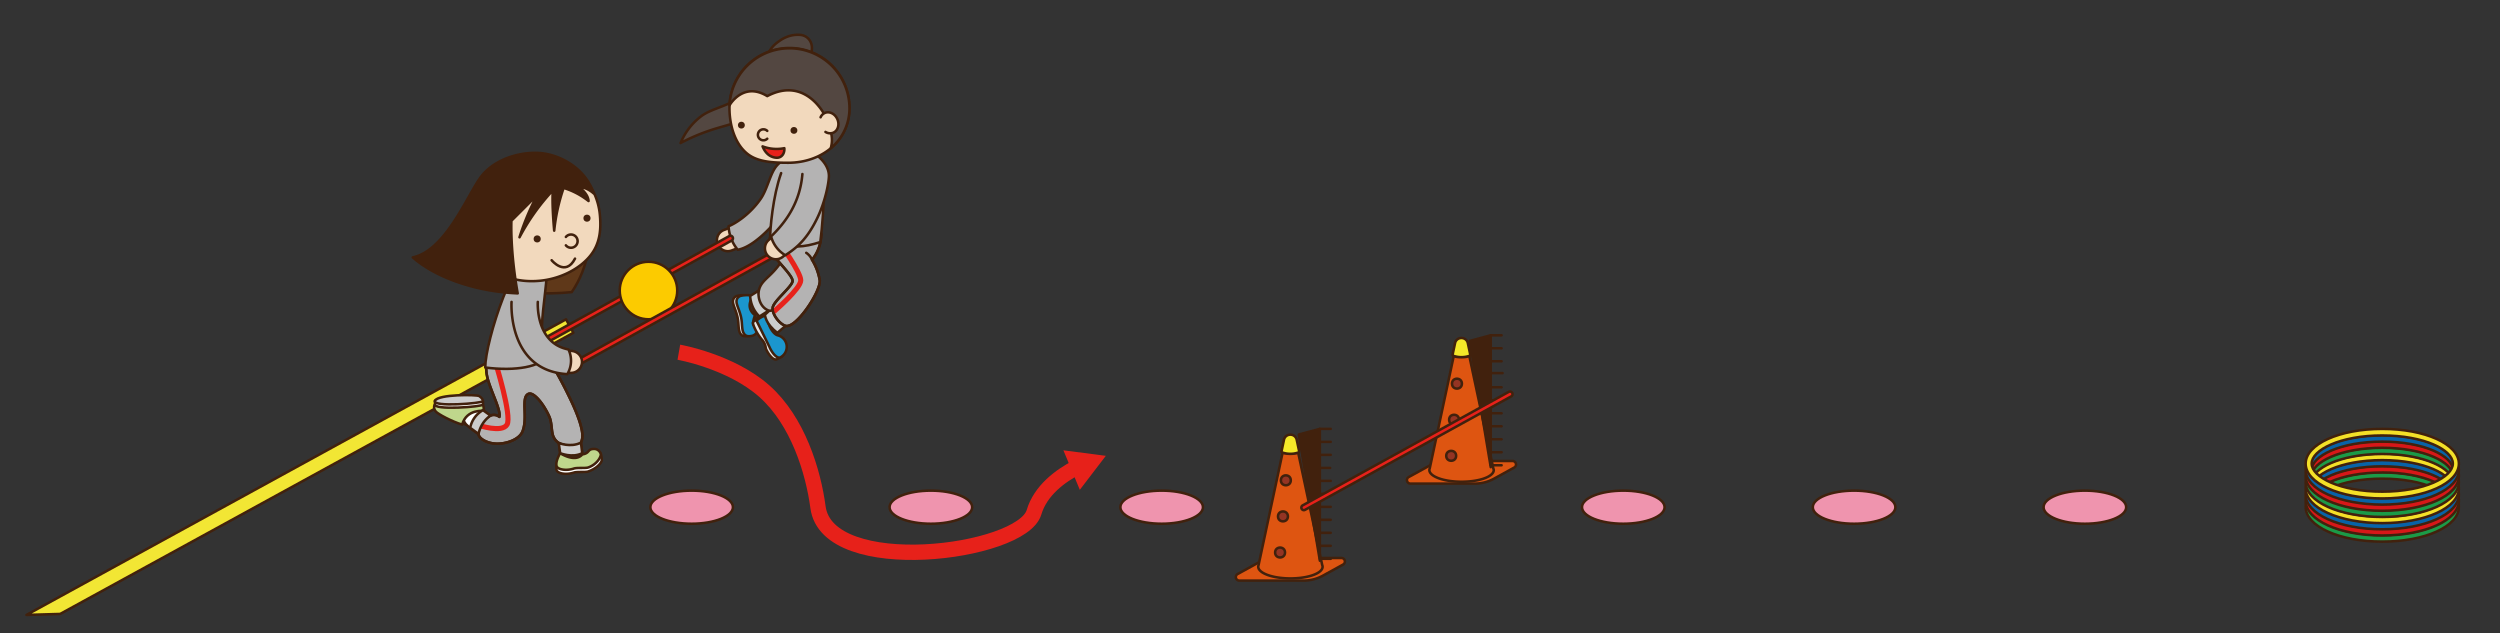 <svg id="レイヤー_1" data-name="レイヤー 1" xmlns="http://www.w3.org/2000/svg" xmlns:xlink="http://www.w3.org/1999/xlink" viewBox="0 0 978.89 248"><rect x="0" y="0" width="978.89" height="248" fill="#333333" stroke="none"/><defs><style>.cls-1,.cls-13,.cls-24,.cls-8{fill:none;}.cls-2,.cls-23{fill:#f5e929;}.cls-10,.cls-11,.cls-14,.cls-15,.cls-16,.cls-17,.cls-18,.cls-2,.cls-21,.cls-22,.cls-26,.cls-27,.cls-28,.cls-29,.cls-3,.cls-30,.cls-4,.cls-5,.cls-6,.cls-7,.cls-8,.cls-9{stroke:#41210d;}.cls-10,.cls-11,.cls-13,.cls-14,.cls-15,.cls-16,.cls-17,.cls-18,.cls-2,.cls-21,.cls-22,.cls-26,.cls-27,.cls-28,.cls-29,.cls-3,.cls-30,.cls-4,.cls-5,.cls-6,.cls-7,.cls-8,.cls-9{stroke-linecap:round;stroke-linejoin:round;}.cls-3{fill:#f2e634;}.cls-4{fill:#de5511;}.cls-5{fill:#943423;}.cls-6{fill:#f2d9bd;}.cls-7{fill:#b4b3b3;}.cls-9{fill:#e6e6e5;}.cls-10{fill:#1b96ce;}.cls-11{fill:#ccc;}.cls-12{clip-path:url(#clip-path);}.cls-13,.cls-24{stroke:#e7211a;}.cls-13{stroke-width:2px;}.cls-14,.cls-25{fill:#e7211a;}.cls-15{fill:#fccb00;}.cls-16{fill:#5f3819;}.cls-17{fill:#fff;}.cls-18{fill:#bfd78c;}.cls-19{clip-path:url(#clip-path-3);}.cls-20,.cls-21{fill:#41210d;}.cls-22{fill:#534741;}.cls-24{stroke-miterlimit:10;stroke-width:6px;}.cls-26{fill:#1b9a47;}.cls-27{fill:#d71718;}.cls-28{fill:#0863a7;}.cls-29{fill:#f4e028;}.cls-30{fill:#ef94ae;}</style><clipPath id="clip-path"><path id="SVGID" class="cls-1" d="M303,100c1.47,2.41,7.35,7.92,7.34,10s-7.39,7.83-7.77,10.4,2.66,6.49,5,7.18c4.13,1.21,13.94-13.64,13.4-17.85a22,22,0,0,0-3-8,16.24,16.24,0,0,0,3.6-10c0-2.78-19.24-2.19-19.83,0A12.17,12.17,0,0,0,303,100Z"/></clipPath><clipPath id="clip-path-3"><path id="SVGID-3" data-name="SVGID" class="cls-1" d="M207,154.19c-3.25,1.25-.18,9.19-2.42,14.77-1.23,3.06-6.29,5-10.61,4.74-3.55-.2-6.6-2.14-6.6-3.79a8.07,8.07,0,0,1,4.68-7.19,3.47,3.47,0,0,1,3.49.51c.56-2.63-2.69-8.68-4.38-14.23s-.09-8.68-.09-8.68,15.07-10.46,21.38-2.86c3.16,3.8,7.91,12.47,11.46,20.09,2.39,5.15,3.85,9.4,4.11,12.36a6.67,6.67,0,0,1-.54,3.4c-1.59,1.82-6,1.65-8.71.13a5.67,5.67,0,0,1-2.29-3.05c-.6-2.12-.38-5-1.43-7.34C212.58,157.6,208.85,153.48,207,154.19Z"/></clipPath></defs><title>コミュニケーション</title><line class="cls-2" x1="516.56" y1="183.22" x2="520.81" y2="183.22"/><polygon class="cls-3" points="23.57 240.39 10.36 240.78 221.63 125.04 224.51 130.3 23.57 240.39"/><path class="cls-4" d="M492.5,220.42l-7.9,4.35a1.37,1.37,0,0,0,.66,2.57h25.18A15.72,15.72,0,0,0,518,225.4l7.9-4.35a1.37,1.37,0,0,0-.66-2.57H500.06A15.61,15.61,0,0,0,492.5,220.42Z"/><path class="cls-4" d="M517.72,221.26l-10.46-48.93a2.05,2.05,0,0,0-4,0l-10.46,48.93a1.78,1.78,0,0,0-.13.64c0,2.53,5.64,4.58,12.6,4.58s12.6-2,12.6-4.58A1.78,1.78,0,0,0,517.72,221.26Z"/><circle class="cls-5" cx="501.22" cy="216.34" r="1.94"/><circle class="cls-5" cx="502.35" cy="202.2" r="1.94"/><circle class="cls-5" cx="503.48" cy="188.07" r="1.94"/><path class="cls-4" d="M559.51,182.44l-7.91,4.35a1.37,1.37,0,0,0,.67,2.57h25.18a15.57,15.57,0,0,0,7.55-1.94l7.9-4.35a1.37,1.37,0,0,0-.66-2.57H567.06A15.68,15.68,0,0,0,559.51,182.44Z"/><path class="cls-4" d="M584.72,183.41l-10.45-48.93a2.06,2.06,0,0,0-4,0l-10.45,48.93a1.61,1.61,0,0,0-.14.64c0,2.53,5.64,4.58,12.6,4.58s12.61-2,12.61-4.58A1.8,1.8,0,0,0,584.72,183.41Z"/><circle class="cls-5" cx="568.22" cy="178.48" r="1.94"/><circle class="cls-5" cx="569.35" cy="164.35" r="1.94"/><circle class="cls-5" cx="570.48" cy="150.22" r="1.94"/><path class="cls-6" d="M284.73,98.35A4.3,4.3,0,0,1,283.6,90c16-5.63,19.36-21.2,19.39-21.35a4.3,4.3,0,1,1,8.42,1.72c-.17.83-4.41,20.5-25,27.73A4.17,4.17,0,0,1,284.73,98.35Z"/><path class="cls-7" d="M308.64,62a9.37,9.37,0,0,0-5.55,4.39c-1.9,3.28-2.92,8.16-5.28,11.54-4.44,6.34-10.2,9.76-12.53,10.65a15.76,15.76,0,0,0,3.58,9.21c7.25-1.2,17.36-12.88,20.76-19.5S316.26,60.09,308.64,62Z"/><path class="cls-8" d="M294.68,124.8a4.3,4.3,0,0,1-2-8.1c11.77-6.19,17.52-20.86,17.58-21a4.3,4.3,0,0,1,8,3.06c-.28.73-6.92,17.83-21.61,25.56A4.37,4.37,0,0,1,294.68,124.8Z"/><path class="cls-8" d="M294.13,116.84s-2.68-.8-4.16.12c-.87.55-.4,4.34.71,7.32.55,1.48.28,2.6,1.38,5.27.46,1.12,1.57,1,2.27,1s1.69-1.37,1.34-2.09-.9-.34-1.12-1.18,1.1-3.9,1.1-3.9Z"/><path class="cls-9" d="M293.61,115.86a10.9,10.9,0,0,0-5,0,2.23,2.23,0,0,0-1.62,2.37c0,1.06,1.17,3.32,1.76,5.84s.21,5.09,1.12,6.52,2.32,1.08,3.38.87a3.19,3.19,0,0,0,2.11-2.44,1.48,1.48,0,0,0-.77-1.5c-.29-.13-.6,0-1-.36-.58-.5.61-3.74.61-3.74S289.94,120.68,293.61,115.86Z"/><path class="cls-10" d="M295,115.86a10.91,10.91,0,0,0-5,0,2.23,2.23,0,0,0-1.61,2.37c0,1.06,1.17,3.32,1.75,5.84s.21,5.09,1.13,6.52,2.32,1.08,3.38.87A3.21,3.21,0,0,0,296.8,129a1.48,1.48,0,0,0-.78-1.5c-.28-.13-.6,0-1-.36-.58-.5.61-3.74.61-3.74S291.38,120.68,295,115.86Z"/><path class="cls-9" d="M306.27,139.55l-2.06,1.1c-1.3.69-3.31-1.75-4.34-4.17a6.08,6.08,0,0,0-1.39-3.32c-2.14-2.38-3.84-6.19-3.64-6.85.32-1,2.74-1.45,2.74-1.45Z"/><path class="cls-10" d="M300.32,123.4c.08,3.47,2.27,7.57,4.37,7.94a4.65,4.65,0,0,1,.89,8.58c-1.3.69-3.31-1.74-4.34-4.16l-5-10.18A8.22,8.22,0,0,1,300.32,123.4Z"/><path class="cls-11" d="M293.73,115.88l3.41-2.12c0,5.83,3.87,7.85,3.87,7.85l-3.65,2.32A12,12,0,0,1,293.73,115.88Z"/><path class="cls-11" d="M299.51,123.22s.1,3.53,4.88,7.11l3.19-2.73c-3.51-2.22-5-7.18-5-7.18Z"/><path class="cls-7" d="M319.46,96.42c0,6.08-13.15,26.39-18.45,25.19-3.2-1.19-4.43-5-3.87-7.85.76-3.74,4-5,7.33-9.29a35.68,35.68,0,0,0,5.7-10.66C312,87.56,319.46,90.33,319.46,96.42Z"/><g class="cls-12"><path class="cls-13" d="M305.15,94.94s8.39,11.6,8.39,14.83-10.4,12.12-10.4,12.12"/></g><path class="cls-7" d="M303,100c1.47,2.41,7.35,7.92,7.34,10s-7.39,7.83-7.77,10.4,2.66,6.49,5,7.18c4.13,1.21,13.94-13.64,13.4-17.85a22,22,0,0,0-3-8,16.24,16.24,0,0,0,3.6-10c0-2.78-19.24-2.19-19.83,0A12.17,12.17,0,0,0,303,100Z"/><g class="cls-12"><path class="cls-13" d="M305.15,94.94s8.39,11.6,8.39,14.83-10.4,12.12-10.4,12.12"/></g><path class="cls-8" d="M303,100c1.47,2.41,7.35,7.92,7.34,10s-7.39,7.83-7.77,10.4,2.66,6.49,5,7.18c4.13,1.21,13.94-13.64,13.4-17.85a22,22,0,0,0-3-8,16.24,16.24,0,0,0,3.6-10c0-2.78-19.24-2.19-19.83,0A12.17,12.17,0,0,0,303,100Z"/><path class="cls-7" d="M305.86,67.78c-3.19,8.91-4.37,21.49-4.37,27,8.57,2.59,13.32,2.06,19.71,0,1.45-12.08,3.72-36.15-6.39-36.78-2.21-.13-4.09,1.11-5.68,3.23"/><path class="cls-6" d="M317.94,101.7A6.15,6.15,0,0,0,315.7,99"/><path class="cls-14" d="M205.39,138.83a1,1,0,0,1-.5-1.87l80.62-44.52a1,1,0,0,1,1.36.39,1,1,0,0,1-.4,1.36l-80.62,44.52A.93.93,0,0,1,205.39,138.83Z"/><circle class="cls-15" cx="253.92" cy="113.76" r="11.26"/><path class="cls-14" d="M224.89,143.7a1,1,0,0,1-.89-.52,1,1,0,0,1,.39-1.36L305,97.3a1,1,0,1,1,1,1.75l-80.62,44.53A.93.93,0,0,1,224.89,143.7Z"/><path class="cls-16" d="M223.87,114.38c-20.54,2.14-42.09-3.42-42.09-3.42l45.81-42.23S237.51,94.42,223.87,114.38Z"/><path class="cls-6" d="M210.11,124.3a18.3,18.3,0,0,0,3.9,9.12c2.32,2.61,5.53,3.93,9.83,4a4.3,4.3,0,0,1-.11,8.59h-.11c-6.74-.18-12.14-2.52-16.07-7-3.67-4.16-5.3-9.44-6-13.87"/><path class="cls-8" d="M219.34,177.43c-.85,2.56-2.1,5.16-.85,5.91,3.36,2,10,.09,12.14-1.88s4-3.29,2.82-3.93S225.86,182,219.34,177.43Z"/><path class="cls-8" d="M187.33,157.77a3.12,3.12,0,0,1,1.22,2.33s-2.35,7.58-5.88,6.26-10.22-4.92-9.25-7.51c.51-1.37,1.63-.08,5.62-.49C182.58,158,186.76,157.34,187.33,157.77Z"/><path class="cls-8" d="M173.42,158.85c0,.59,3.31,1.1,6.42,1.29a12.9,12.9,0,0,0,4.16,0c2.72-.58,3.56-2,3.33-2.37s-3.53-.19-6-.14C177.31,157.71,173.46,158,173.42,158.85Z"/><path class="cls-8" d="M226.07,166.51c-4-15-12.23-23.79-12.66-24.23a4.29,4.29,0,0,0-6.22,5.92,52,52,0,0,1,10.38,19.86A12.89,12.89,0,0,0,226.07,166.51Z"/><path class="cls-8" d="M223.72,182.56l.34,0a4.29,4.29,0,0,0,3.95-4.61,63.91,63.91,0,0,0-1.94-11.42,12.89,12.89,0,0,1-8.5,1.55,55.21,55.21,0,0,1,1.88,10.53A4.29,4.29,0,0,0,223.72,182.56Z"/><path class="cls-8" d="M200.22,146.33a4.3,4.3,0,0,0-7.74,3.73c2.67,5.55,4.45,12.27,3.78,14.15a4,4,0,0,1-2.29-.5c-1,1.26-2.14,3.82-1.22,8.63a12.38,12.38,0,0,0,3.3.49,8.92,8.92,0,0,0,5.62-1.92C208.5,165.6,202.93,152,200.22,146.33Z"/><path class="cls-17" d="M194,163.71a20.57,20.57,0,0,1-5.42-3.61,4.29,4.29,0,1,0-5.88,6.26c.73.68,5.08,4.61,10.08,6C191.83,167.53,192.94,165,194,163.71Z"/><path class="cls-17" d="M219.34,179s5.79,3.89,8.67.5a52.36,52.36,0,0,0,7.22-1.91,12.88,12.88,0,0,1,.41,2.51c0,1-1.84,3.29-5.31,4.51-1.1.38-4.24,0-5.63.42-3,1-6.31.38-6.74-.9C217.35,182.29,219.34,179,219.34,179Z"/><path class="cls-18" d="M219.34,177.43s5.79,3.89,8.67.5c3.14-.5,1.8-2.15,4.71-2.15a2.69,2.69,0,0,1,2.55,2.15c0,1-1.47,3.89-4.94,5.11-1.1.38-4.24,0-5.63.42-3,1-6.31.38-6.74-.9C217.35,180.68,219.34,177.43,219.34,177.43Z"/><path class="cls-18" d="M189.47,160.9s.17-2.84-1.51-4.31-15.17-.71-16.79.67-1.4,2.89-.52,3.89,6.15,3.85,10.29,5.11C182.75,160,189.47,160.9,189.47,160.9Z"/><path class="cls-17" d="M187.91,156.58c-.09-.06-.17-.13-.27-.19-.6-.41-6.65-.73-10.91-.09l-6.42.62.05,1.27c-1.25,2.62,18.75,1.07,18.75.22l0-1.34Z"/><path class="cls-11" d="M170.31,156.92c-1.26,2.62,18.76,1,18.76.15s-.58-1.42-1.47-2S171.56,154.3,170.31,156.92Z"/><path class="cls-7" d="M207,154.19c-3.25,1.25-.18,9.19-2.42,14.77-1.23,3.06-6.29,5-10.61,4.74-3.55-.2-6.6-2.14-6.6-3.79a8.07,8.07,0,0,1,4.68-7.19,3.47,3.47,0,0,1,3.49.51c.56-2.63-2.69-8.68-4.38-14.23s-.09-8.68-.09-8.68,15.07-10.46,21.38-2.86c3.16,3.8,7.91,12.47,11.46,20.09,2.39,5.15,3.85,9.4,4.11,12.36a6.67,6.67,0,0,1-.54,3.4c-1.59,1.82-6,1.65-8.71.13a5.67,5.67,0,0,1-2.29-3.05c-.6-2.12-.38-5-1.43-7.34C212.58,157.6,208.85,153.48,207,154.19Z"/><g class="cls-19"><path class="cls-13" d="M194,141.89s6.54,21,4.53,24.37-11.13.25-11.13.25"/></g><path class="cls-8" d="M207,154.19c-3.25,1.25-.18,9.19-2.42,14.77-1.23,3.06-6.29,5-10.61,4.74-3.55-.2-6.6-2.14-6.6-3.79a8.07,8.07,0,0,1,4.68-7.19,3.47,3.47,0,0,1,3.49.51c.56-2.63-2.69-8.68-4.38-14.23s-.09-8.68-.09-8.68,15.07-10.46,21.38-2.86c3.16,3.8,7.91,12.47,11.46,20.09,2.39,5.15,3.85,9.4,4.11,12.36a6.67,6.67,0,0,1-.54,3.4c-1.59,1.82-6,1.65-8.71.13a5.67,5.67,0,0,1-2.29-3.05c-.6-2.12-.38-5-1.43-7.34C212.58,157.6,208.85,153.48,207,154.19Z"/><path class="cls-11" d="M189.11,160.6l2.94,2.12a11.7,11.7,0,0,0-4.68,7.19l-3.27-2.4A10.18,10.18,0,0,1,189.11,160.6Z"/><path class="cls-11" d="M218.77,173.44l.57,4s4.73,2,8.63,0l-.49-4.12C223.37,175.37,218.77,173.44,218.77,173.44Z"/><path class="cls-7" d="M210.75,97C201.94,96.39,190,133.61,190,143.9c12,1.55,22-.35,23.89-4.54C208.07,128.78,219.57,97.64,210.75,97Z"/><path class="cls-7" d="M210.58,118.22s-1.08,16.11,12,18.61a10.2,10.2,0,0,1-.45,9.67c-23.62-1.43-21.83-28.28-21.83-28.28"/><path class="cls-6" d="M234.91,84.43c.55,6.25-.31,11.29-3.65,15.53-4.31,5.46-12.13,9.33-20.16,10-14.27,1.25-26.64-6.76-27.89-21a25.95,25.95,0,1,1,51.7-4.53Z"/><path class="cls-6" d="M221.58,92.77a2.59,2.59,0,1,1,0,3.3"/><circle class="cls-20" cx="229.84" cy="85.43" r="1.39"/><circle class="cls-20" cx="210.34" cy="93.55" r="1.39"/><path class="cls-8" d="M216,101.9s5.4,6.62,9.15-.63"/><path class="cls-21" d="M220.69,73.58A73.89,73.89,0,0,0,217,90.31c-1-11.1-.54-15.75-.54-15.75A84.51,84.51,0,0,0,203.42,92.9a97.7,97.7,0,0,1,7-16.64L200.25,86.43s-.59,11.3,2.45,28.44c-17.46-.72-32.79-6.74-41.07-14.09,12.44-2.6,20.76-22.91,26.13-30.78s16.55-10.89,24.43-10,17.27,6.35,20.22,15.7c-3-2.64-5.73-2.46-5.73-2.46s3.58,2.41,3.76,5.46A29.56,29.56,0,0,0,220.69,73.58Z"/><path class="cls-6" d="M322.81,73.31a46.22,46.22,0,0,1-16.33,27.27,4.29,4.29,0,1,1-5.35-6.72,37.5,37.5,0,0,0,13-21.2"/><path class="cls-7" d="M318.88,60.13s5.68,3.45,5.68,8.73c0,2.69-1.42,10.13-4.65,16.73-3.12,6.37-6.61,10.74-12.44,14.34a12.27,12.27,0,0,1-5.55-7.36c5.83-5.61,11.37-13.33,12.26-24.42"/><path class="cls-22" d="M313.24,13.65c-4.11-.26-7.08,1.47-9.59,3.55C299.33,20.79,297,30.85,292,36.1s-12.71,5.95-17.32,9.32A25.19,25.19,0,0,0,266.49,56,77.26,77.26,0,0,1,278,51.06c5.64-1.93,12.81-3.15,18.81-7.08,10.93-7.17,18.19-19.7,19.57-21.2C319.37,19.47,317.86,14,313.24,13.65Z"/><path class="cls-6" d="M332.61,42.29c0,13-11,21.44-23.95,21.44-5.82,0-11.78-.28-15.78-3.33-4.92-3.75-7.25-11-7.25-18.11a23.49,23.49,0,0,1,47,0Z"/><path class="cls-6" d="M300.42,54.32a2.15,2.15,0,1,1,0-3.07"/><path class="cls-14" d="M298.59,57.32a15.4,15.4,0,0,0,8.52.7c.18,2.11-1.07,3.74-2.86,3.74S300,60.81,298.59,57.32Z"/><circle class="cls-20" cx="290.29" cy="49" r="1.34"/><circle class="cls-20" cx="310.87" cy="51.06" r="1.34"/><path class="cls-22" d="M332.61,42.29a23.49,23.49,0,0,0-46.95-1.07c.39-.67,5.61-9.18,14.76-3.59,14.1-7.43,22.07,5.37,23.69,10s2.06,6.88,1.21,10.36A20.1,20.1,0,0,0,332.61,42.29Z"/><path class="cls-6" d="M321.31,45.92a3.26,3.26,0,0,1,1.67-1.7c1.81-.77,4,.35,4.91,2.48s.19,4.49-1.61,5.26a3.37,3.37,0,0,1-3.06-.3"/><path class="cls-4" d="M510.3,178.54c0-.08-.07-.15-.19-.22l.09.38A.22.22,0,0,0,510.3,178.54Z"/><path class="cls-23" d="M505.25,177.69a6.48,6.48,0,0,1-3.27-.61.48.48,0,0,1-.16-.48l.93-4.37a2.55,2.55,0,0,1,5,0l.93,4.37a.48.48,0,0,1-.16.48A6.48,6.48,0,0,1,505.25,177.69Z"/><path class="cls-20" d="M505.25,170.7a2,2,0,0,1,2,1.63l.85,4,.09.38a9.13,9.13,0,0,1-5.9,0l.09-.38.85-4a2,2,0,0,1,2-1.63m0-1a3,3,0,0,0-3,2.42l-.85,4-.08.37a1,1,0,0,0,.33,1c.78.65,2.77.72,3.59.72s2.81-.07,3.59-.72a1,1,0,0,0,.33-1l-.08-.38-.85-4a3,3,0,0,0-3-2.42Z"/><path class="cls-23" d="M572.25,139.84a6.44,6.44,0,0,1-3.26-.61.49.49,0,0,1-.17-.49l.93-4.37a2.56,2.56,0,0,1,5,0l.94,4.37a.51.51,0,0,1-.17.49A6.45,6.45,0,0,1,572.25,139.84Z"/><path class="cls-20" d="M572.25,132.85a2,2,0,0,1,2,1.63l.85,4,.08.38a9.1,9.1,0,0,1-5.89,0l.08-.38.85-4a2,2,0,0,1,2-1.63m0-1a3,3,0,0,0-3,2.42l-.85,4-.08.38a1,1,0,0,0,.34,1c.78.66,2.77.73,3.58.73s2.81-.07,3.59-.73a1,1,0,0,0,.34-1l-.08-.38-.86-4a3,3,0,0,0-3-2.42Z"/><line class="cls-2" x1="587.96" y1="131.29" x2="583.71" y2="131.29"/><line class="cls-2" x1="587.96" y1="136.37" x2="583.71" y2="136.37"/><line class="cls-2" x1="587.96" y1="141.46" x2="583.71" y2="141.46"/><line class="cls-2" x1="587.96" y1="151.64" x2="583.71" y2="151.64"/><line class="cls-2" x1="587.96" y1="156.73" x2="583.71" y2="156.73"/><line class="cls-2" x1="587.96" y1="161.82" x2="583.71" y2="161.82"/><line class="cls-2" x1="587.96" y1="166.91" x2="583.71" y2="166.91"/><line class="cls-2" x1="587.96" y1="172" x2="583.71" y2="172"/><line class="cls-2" x1="587.96" y1="177.08" x2="583.71" y2="177.08"/><line class="cls-2" x1="587.96" y1="182.17" x2="583.71" y2="182.17"/><polygon class="cls-21" points="575.46 133.5 583.71 131.28 583.71 182.92 575.46 133.5"/><line class="cls-2" x1="521.05" y1="167.92" x2="516.8" y2="167.92"/><line class="cls-2" x1="521.05" y1="173.01" x2="516.8" y2="173.01"/><line class="cls-2" x1="521.05" y1="178.1" x2="516.8" y2="178.1"/><line class="cls-2" x1="521.05" y1="188.28" x2="516.8" y2="188.28"/><line class="cls-2" x1="521.05" y1="193.37" x2="516.8" y2="193.37"/><line class="cls-2" x1="521.05" y1="198.46" x2="516.8" y2="198.46"/><line class="cls-2" x1="521.05" y1="203.54" x2="516.8" y2="203.54"/><line class="cls-2" x1="521.05" y1="208.63" x2="516.8" y2="208.63"/><line class="cls-2" x1="521.05" y1="213.72" x2="516.8" y2="213.72"/><line class="cls-2" x1="521.05" y1="218.81" x2="516.8" y2="218.81"/><polygon class="cls-21" points="508.55 170.13 516.8 167.92 516.8 219.55 508.55 170.13"/><path class="cls-14" d="M510.57,199.76a1,1,0,0,1-.89-.52,1,1,0,0,1,.39-1.36l80.67-44.43a1,1,0,1,1,1,1.75L511,199.63A1.14,1.14,0,0,1,510.57,199.76Z"/><line class="cls-2" x1="584.09" y1="146.09" x2="588.34" y2="146.09"/><path class="cls-24" d="M265.81,137.91s20.33,3.58,33.48,15.26,19.15,31.48,21,45.42c3.68,27.89,79.77,18.21,84.58,2,2.53-8.53,10.23-14.23,16.93-17.71"/><polygon class="cls-25" points="422.81 191.79 432.99 178.48 416.38 176.32 422.81 191.79"/><path class="cls-26" d="M932.79,212.08c-16.82,0-30-6-30-13.61s13.18-13.61,30-13.61,30,6,30,13.61S949.62,212.08,932.79,212.08Zm0-24.66c-16.53,0-27.64,5.72-27.64,11.05s11.11,11.05,27.64,11.05,27.64-5.72,27.64-11.05S949.33,187.42,932.79,187.42Z"/><path class="cls-27" d="M932.79,209.67c-16.82,0-30-6-30-13.62s13.18-13.61,30-13.61,30,6,30,13.61S949.62,209.67,932.79,209.67Zm0-24.66c-16.53,0-27.64,5.71-27.64,11s11.11,11,27.64,11,27.64-5.71,27.64-11S949.33,185,932.79,185Z"/><path class="cls-28" d="M932.79,207.25c-16.82,0-30-6-30-13.61S916,180,932.79,180s30,6,30,13.62S949.62,207.25,932.79,207.25Zm0-24.66c-16.53,0-27.64,5.71-27.64,11s11.11,11,27.64,11,27.64-5.71,27.64-11S949.33,182.59,932.79,182.59Z"/><path class="cls-29" d="M932.79,204.83c-16.82,0-30-6-30-13.61s13.18-13.61,30-13.61,30,6,30,13.61S949.62,204.83,932.79,204.83Zm0-24.66c-16.53,0-27.64,5.72-27.64,11.05s11.11,11.05,27.64,11.05,27.64-5.72,27.64-11.05S949.33,180.17,932.79,180.17Z"/><path class="cls-26" d="M932.79,202.42c-16.82,0-30-6-30-13.62s13.18-13.61,30-13.61,30,6,30,13.61S949.62,202.42,932.79,202.42Zm0-24.66c-16.53,0-27.64,5.71-27.64,11s11.11,11,27.64,11,27.64-5.71,27.64-11S949.33,177.76,932.79,177.76Z"/><path class="cls-27" d="M932.79,200c-16.82,0-30-6-30-13.61s13.18-13.62,30-13.62,30,6,30,13.62S949.62,200,932.79,200Zm0-24.66c-16.53,0-27.64,5.71-27.64,11s11.11,11,27.64,11,27.64-5.71,27.64-11S949.33,175.34,932.79,175.34Z"/><path class="cls-28" d="M932.79,197.58c-16.82,0-30-6-30-13.61s13.18-13.61,30-13.61,30,6,30,13.61S949.62,197.58,932.79,197.58Zm0-24.66c-16.53,0-27.64,5.71-27.64,11.05S916.26,195,932.79,195s27.64-5.72,27.64-11.05S949.33,172.92,932.79,172.92Z"/><path class="cls-29" d="M932.79,195.17c-16.82,0-30-6-30-13.62s13.18-13.61,30-13.61,30,6,30,13.61S949.62,195.17,932.79,195.17Zm0-24.66c-16.53,0-27.64,5.71-27.64,11s11.11,11,27.64,11,27.64-5.71,27.64-11S949.33,170.51,932.79,170.51Z"/><ellipse class="cls-30" cx="270.82" cy="198.59" rx="16.17" ry="6.48"/><ellipse class="cls-30" cx="364.49" cy="198.59" rx="16.17" ry="6.48"/><ellipse class="cls-30" cx="454.86" cy="198.59" rx="16.17" ry="6.48"/><ellipse class="cls-30" cx="635.61" cy="198.59" rx="16.17" ry="6.48"/><ellipse class="cls-30" cx="725.98" cy="198.59" rx="16.17" ry="6.48"/><ellipse class="cls-30" cx="816.35" cy="198.59" rx="16.17" ry="6.48"/></svg>